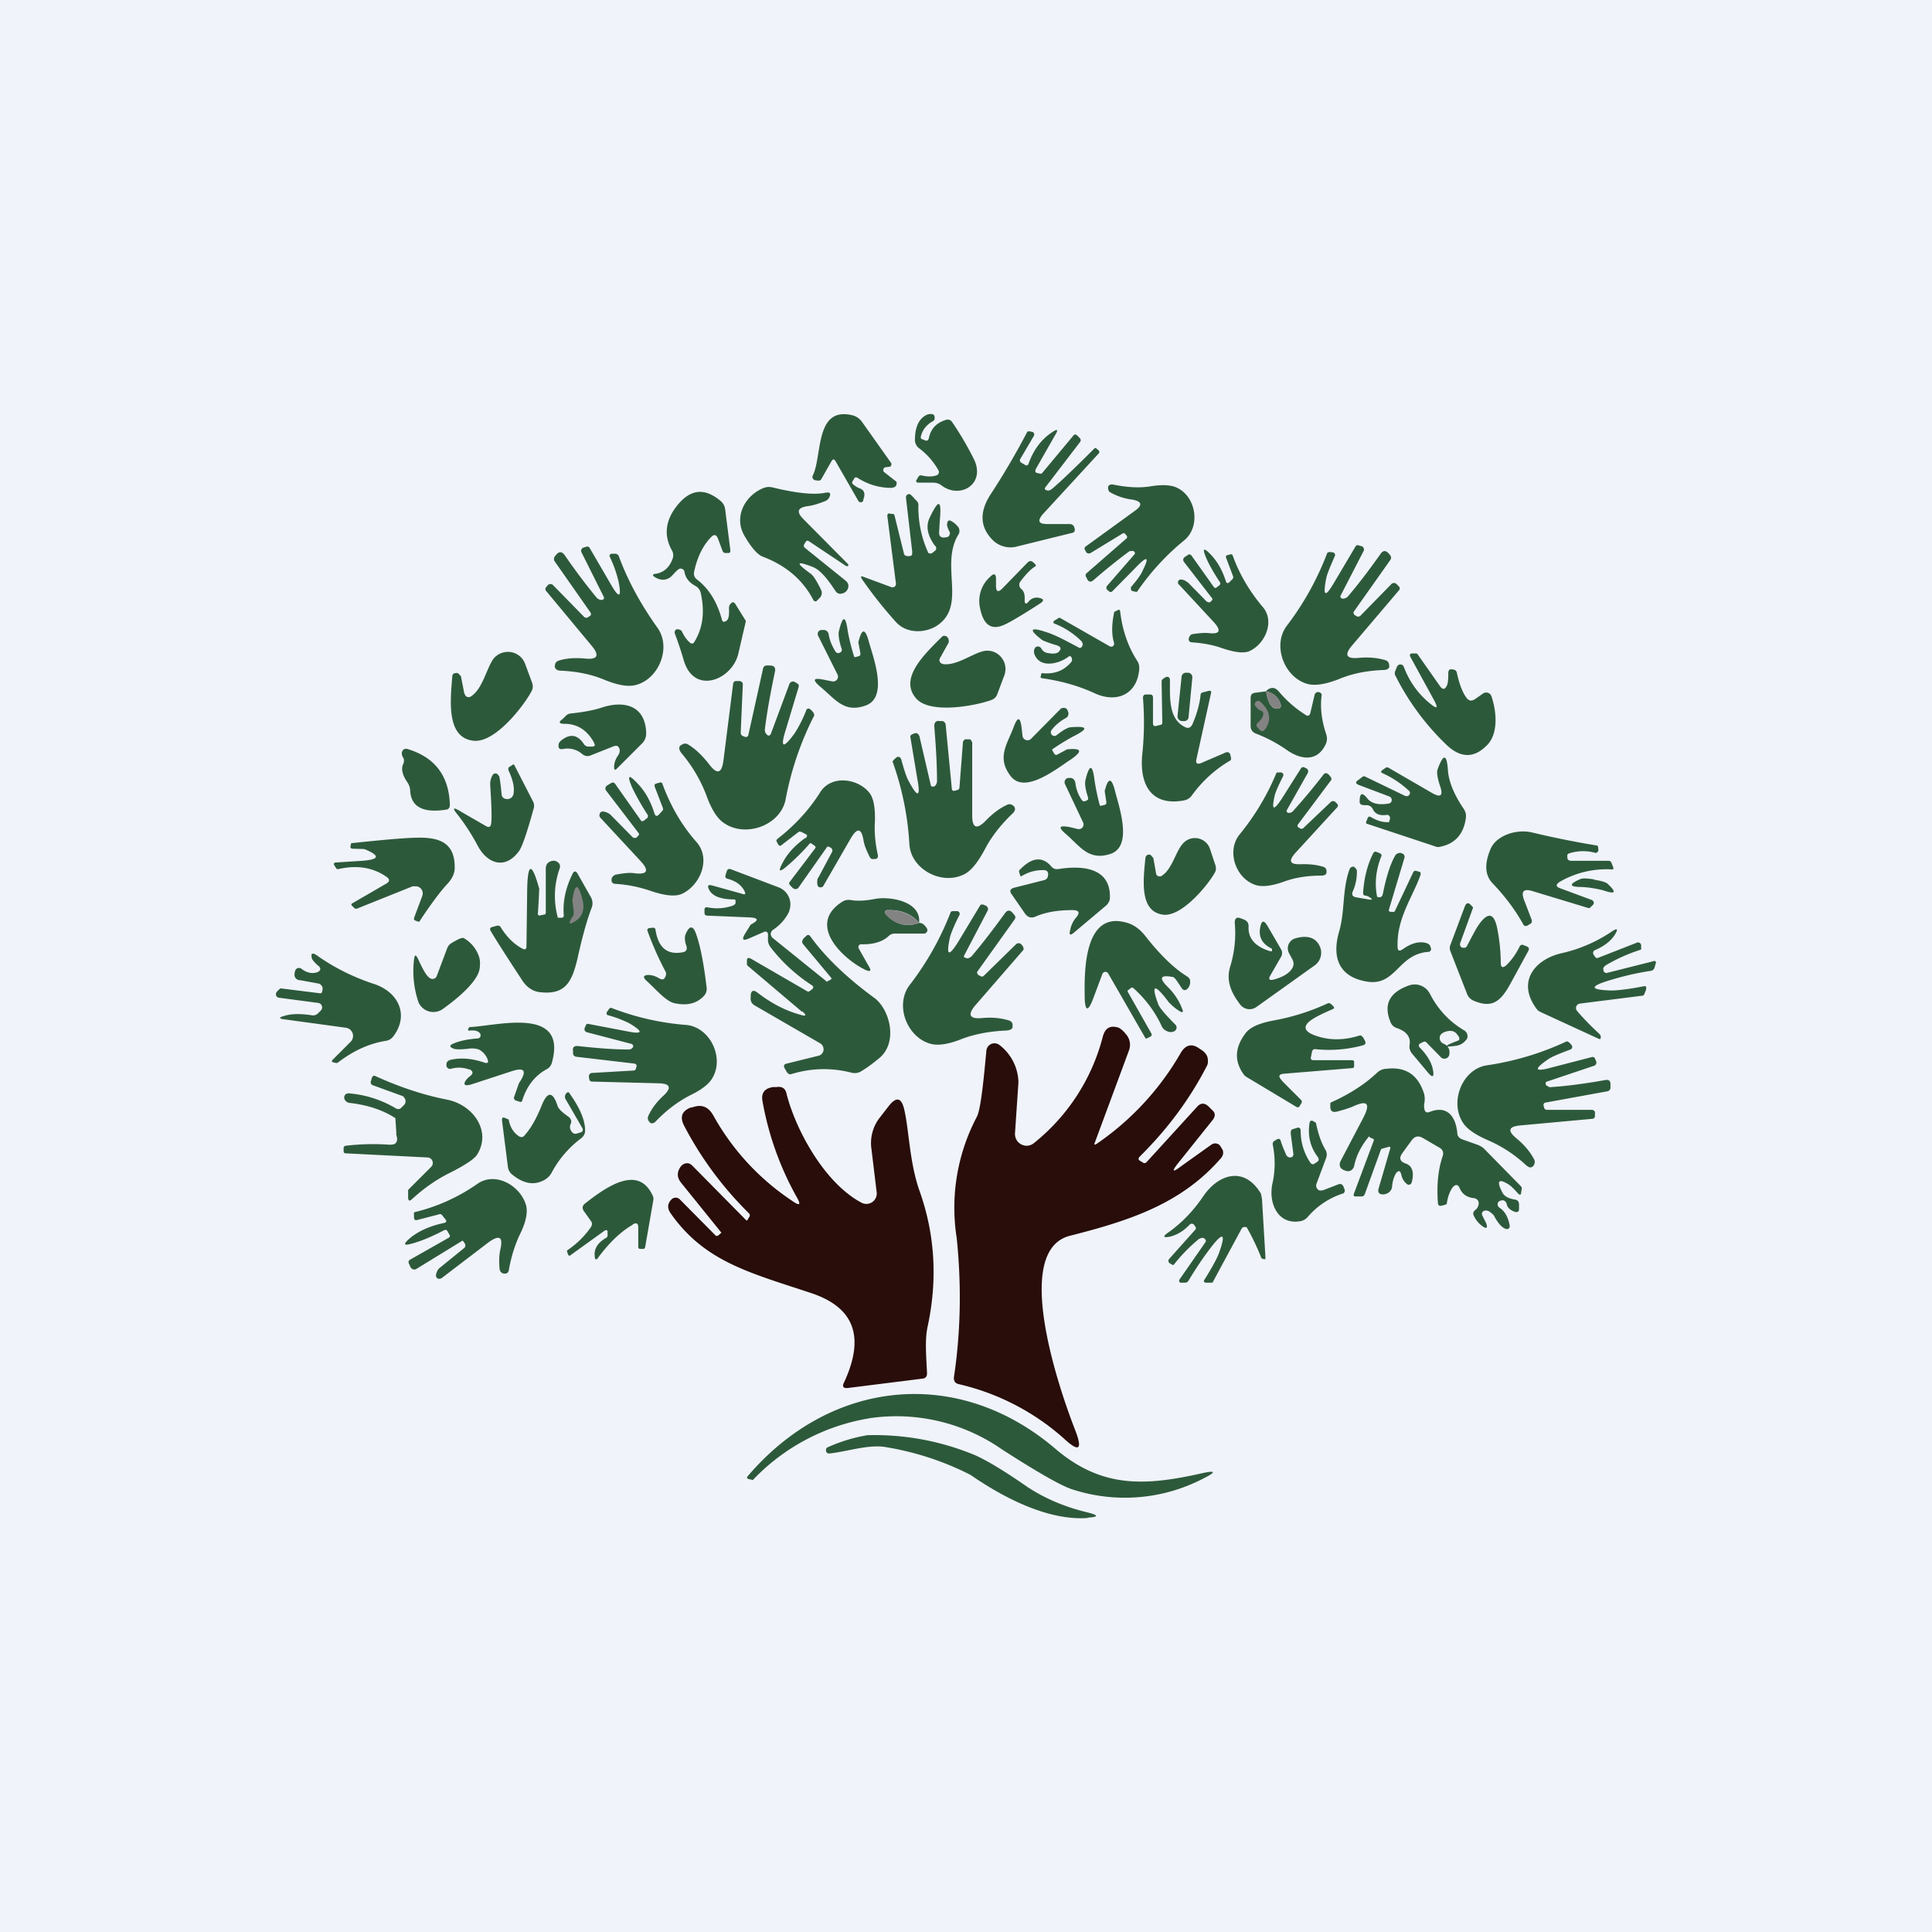 <!-- by TradingView --><svg width="56" height="56" viewBox="0 0 56 56" xmlns="http://www.w3.org/2000/svg"><path fill="#F0F3FA" d="M0 0h56v56H0z"/><path d="M25.61 13.67a65.45 65.45 0 0 0 .37.29.1.1 0 0 1 .01.05c0 .08-.06.13-.17.13-.34 0-.66-.1-.95-.28-.05-.04-.1-.03-.12.03l-.04.06c-.02.04-.01.07.02.09.07.06.14.1.2.12.1.04.14.12.12.23l-.03.11c0 .02 0 .03-.02.04a.08.08 0 0 1-.12-.02l-.66-1.15c-.04-.07-.08-.07-.12 0l-.3.53-.04.03h-.06l-.07-.01a.1.1 0 0 1-.07-.05.1.1 0 0 1 0-.09c.28-.56.05-2.02 1.16-1.74.11.03.2.1.26.18l.85 1.2a.07.07 0 0 1 0 .07.07.07 0 0 1-.04.04l-.1.01c-.08.01-.1.05-.08.13ZM26.92 12.72c.05-.27.2-.45.47-.54.1-.04.17-.01.22.07.25.37.45.72.62 1.06.35.72-.4 1.17-.94.76a.4.4 0 0 0-.24-.08h-.44a.05.05 0 0 1-.05-.07l.06-.1c.02-.03.05-.05.09-.04.17.04.32.04.43 0a.1.1 0 0 0 .06-.15 2.05 2.05 0 0 0-.55-.63.3.3 0 0 1-.13-.24c0-.36.1-.6.31-.72.05-.03.1-.04.16-.04.08 0 .11.05.1.14a.1.1 0 0 1-.05.07.67.67 0 0 0-.35.45c0 .04 0 .06.04.07l.1.04a.07.07 0 0 0 .08-.03v-.02ZM30.02 13.6l-.01.04v.03a.07.07 0 0 0 .05.04l.1.02h.02l.02-.01.9-1.08c.04-.06.09-.06.14 0l.05.05c.04.04.05.08.01.13l-.98 1.28c-.06.07-.04.1.05.12.03 0 .07-.01.11-.04.22-.18.63-.57 1.24-1.18.02-.02.04-.02.06 0l.07.06c.02.03.02.05 0 .08l-1.62 1.76c-.17.2-.13.29.13.29H31c.07 0 .12.03.14.1.01.03.02.06.01.09a.07.07 0 0 1-.05.06l-1.62.4a.73.73 0 0 1-.7-.18c-.37-.37-.4-.8-.08-1.31a21.72 21.72 0 0 0 1.08-1.84l.05-.01.1.02a.07.07 0 0 1 .04.04.08.08 0 0 1 0 .07l-.4.68c-.02.04 0 .08.03.1l.12.07c.04.02.07.01.09-.03.14-.4.37-.72.7-.93.14-.1.17-.06.08.08l-.57 1ZM33.12 16.54c.2-.4.14-.44-.17-.12l-.7.71c-.03.03-.05.04-.09.02l-.05-.04a.09.09 0 0 1-.04-.06.09.09 0 0 1 .02-.07l.8-.92a.05.05 0 0 0 0-.05.07.07 0 0 0-.07-.04c-.04 0-.07 0-.1.02-.31.23-.65.5-1.03.83-.07.06-.14.05-.18-.04l-.03-.06a.08.08 0 0 1 .01-.1l1.17-1.02.01-.02v-.02a.06.06 0 0 0-.02-.04l-.04-.05c-.03-.02-.05-.02-.08 0l-.92.56a.09.09 0 0 1-.07.01.09.09 0 0 1-.06-.04l-.03-.06a.07.07 0 0 1 .02-.1l1.42-1.03c.24-.17.21-.28-.08-.33a1.7 1.7 0 0 1-.63-.21.13.13 0 0 1-.06-.1v-.07c.03-.05.08-.07.17-.05.4.08.76.1 1.1.04.33-.05.59-.03.75.06.53.27.66 1.1.2 1.5a7.02 7.02 0 0 0-1.38 1.5.1.1 0 0 1-.06 0l-.08-.02a.07.07 0 0 1-.04-.04v-.07c.19-.22.3-.38.34-.48ZM23.6 16.45c-.53-.21-.56-.15-.1.18.08.06.18.22.3.47a.2.2 0 0 1-.04.23l-.08.08-.02.02h-.03l-.03-.01-.02-.02c-.3-.58-.78-1-1.46-1.26-.15-.05-.33-.25-.53-.59-.34-.56 0-1.18.53-1.4a.43.43 0 0 1 .28-.02c.7.17 1.2.22 1.54.15.12-.02.15.02.1.13a.21.21 0 0 1-.11.11c-.2.08-.36.13-.51.15-.3.04-.35.16-.13.38l1.29 1.3.01.02v.03l-.03.01h-.03l-1.08-.72c-.04-.03-.07-.02-.1.02l-.04.07c-.02.04-.01.07.02.1l1.18.95c.07.06.1.13.07.22a.22.22 0 0 1-.16.15c-.09.03-.16 0-.21-.08-.25-.38-.45-.6-.62-.67ZM19.67 16.5c-.13.09-.2.24-.33.28-.1.04-.21.03-.34-.04-.1-.06-.1-.1.02-.11.22-.04.38-.18.47-.42a.29.29 0 0 0-.01-.25c-.26-.46-.19-.92.2-1.37.38-.43.78-.44 1.23-.05.06.06.1.14.11.23l.15 1.18c0 .05-.01.08-.06.08h-.08c-.04 0-.07-.02-.09-.07l-.13-.35c-.05-.12-.11-.13-.2-.04-.25.26-.4.59-.49 1-.02.1.01.18.1.24.33.26.56.63.7 1.13.02.1.07.1.14.05.06-.04.08-.16.07-.35 0-.06.01-.11.06-.15.04-.05.08-.04.12.01l.31.5-.22.95c-.18.76-1.3 1.22-1.59.16a9.93 9.93 0 0 0-.24-.72c-.02-.05-.02-.08 0-.11.02-.05.08-.05.15-.02a.1.1 0 0 1 .05.05c.06.13.13.23.22.31.06.05.1.05.14-.02.25-.41.3-.88.18-1.42a.31.31 0 0 0-.16-.2c-.18-.1-.28-.23-.31-.4a.1.1 0 0 0-.07-.09.1.1 0 0 0-.1.01ZM27.1 15.82c-.21-.29-.27-.55-.16-.8.27-.57.36-.55.3.08l-.02.34c0 .1.05.15.16.14l.07-.01a.1.1 0 0 0 .07-.06.1.1 0 0 0 0-.1.89.89 0 0 1-.07-.18c0-.14.05-.18.15-.11.07.04.12.09.17.15a.2.2 0 0 1 0 .24c-.5.85.19 1.94-.5 2.54-.33.3-.96.36-1.3-.02-.37-.41-.7-.83-.99-1.25-.04-.07-.03-.09.05-.06l.81.3a.1.1 0 0 0 .13-.1l-.25-1.96c0-.06.02-.09.08-.07l.1.01c.01.01.03.02.03.05l.27 1.09c.01.05.04.07.1.08.06 0 .1 0 .12-.02l.02-.04v-.08l-.18-1.55a.1.1 0 0 1 .05-.1.09.09 0 0 1 .1.02l.17.18c.02.02.04.06.04.1a3.15 3.15 0 0 0 .29 1.4.1.1 0 0 0 .03.01.1.1 0 0 0 .08-.01l.06-.05c.07-.04.07-.1.03-.16ZM38.44 16.77c-.1.53-.03.56.24.1l.61-1.03c.02-.03.05-.05.1-.03l.07.02a.1.1 0 0 1 .06.15l-.66 1.28a.06.06 0 0 0 0 .06c.03.03.05.04.08.03a.2.2 0 0 0 .12-.05c.3-.35.62-.77.96-1.25.07-.1.15-.1.23-.01l.05.06a.1.1 0 0 1 .02.06.1.1 0 0 1-.02.07l-1.06 1.5a.06.06 0 0 0 0 .06.07.07 0 0 0 .03.04l.07.04c.03.01.06 0 .09-.02l.9-.92a.1.1 0 0 1 .09-.03.1.1 0 0 1 .07.04l.06.06a.08.08 0 0 1 0 .11l-1.36 1.6c-.23.27-.17.39.18.36.31-.03.58 0 .8.07a.15.15 0 0 1 .09.1l.01.07c0 .07-.07.11-.17.11-.48.02-.9.1-1.28.26-.38.15-.68.2-.9.15-.68-.17-1.05-1.1-.63-1.68a8.35 8.35 0 0 0 1.18-2.12.12.12 0 0 1 .07-.03l.09.01a.08.08 0 0 1 .06.04.08.08 0 0 1 0 .07c-.14.32-.23.53-.25.65ZM17.92 16.82a3.44 3.44 0 0 0-.25-.69v-.04a.08.08 0 0 1 .07-.04h.1a.12.12 0 0 1 .1.08c.25.68.62 1.37 1.12 2.07.41.58.03 1.5-.65 1.66-.22.05-.51 0-.9-.16-.36-.15-.78-.24-1.26-.26-.1 0-.16-.05-.17-.12l.01-.07a.15.15 0 0 1 .1-.1c.21-.07.48-.09.79-.06.34.03.4-.09.18-.36l-1.33-1.6a.08.08 0 0 1 0-.11l.05-.06a.1.1 0 0 1 .08-.03.1.1 0 0 1 .07.03l.9.92c.03.03.06.03.1.02l.06-.04a.07.07 0 0 0 .04-.07l-.01-.03-1.05-1.5a.1.1 0 0 1-.01-.07.1.1 0 0 1 .02-.06l.05-.06c.08-.09.16-.08.23.01.33.48.65.9.94 1.25.03.03.07.05.12.06.03 0 .05 0 .08-.03a.06.06 0 0 0 0-.06l-.64-1.28a.1.1 0 0 1 .02-.13.1.1 0 0 1 .04-.02l.07-.02c.05-.02.08 0 .1.03l.6 1.03c.26.46.34.43.23-.1ZM35.53 16.84c.02.07.06.08.11.03l.08-.08c.03-.03.03-.06.02-.09l-.2-.53c-.02-.04 0-.07.04-.08l.08-.02c.03-.01.06 0 .07.03.2.56.5 1.05.86 1.48.38.42.08 1.1-.39 1.3-.16.06-.41.03-.77-.09-.28-.1-.57-.15-.87-.17-.08 0-.12-.05-.1-.13l.03-.06a.13.13 0 0 1 .08-.05c.19-.03.34-.04.46-.03.33.04.38-.07.15-.32l-1-1.08c-.04-.02-.04-.06-.03-.1.02-.06.09-.07.2-.02l.09.06.54.55.06.02c.02 0 .04 0 .05-.02l.05-.05v-.04l-.82-1.06a.1.1 0 0 1-.02-.09.1.1 0 0 1 .05-.06l.09-.06c.04-.02.07-.01.1.03l.64.9c.02.03.05.04.08.02l.09-.07.02-.03v-.04c-.2-.3-.33-.54-.4-.7-.13-.3-.09-.34.13-.11.19.2.33.45.43.76ZM29.82 17.43a.3.3 0 0 1 .3-.1c.14.03.15.08.03.16-.51.33-.85.53-1 .6-.4.2-.64.04-.74-.45a.94.94 0 0 1 .3-.93c.1-.1.16-.08.16.07v.2c0 .17.06.2.18.08l.74-.76c.06-.05.1-.05.16 0l.07.07v.01a.03.03 0 0 1 0 .03c-.14.08-.28.23-.44.44a.16.16 0 0 0 .02.22c.08.06.11.17.1.32 0 .12.04.14.12.04ZM30.65 18.71a3.6 3.6 0 0 1-.43-.15c-.42-.32-.37-.4.13-.23.22.07.51.22.9.43.06.04.1.02.13-.06.01-.03 0-.08-.05-.13a2.29 2.29 0 0 0-.78-.5.05.05 0 0 1 .01-.08l.1-.06c.03-.03.06-.03.1 0l1.4.8a.1.1 0 0 0 .1 0 .1.1 0 0 0 .03-.1c-.07-.23-.07-.51 0-.86 0-.01 0-.03.02-.04l.08-.04c.05-.03.07-.02.08.04.06.52.22 1 .49 1.42.05.07.07.16.06.26-.06.7-.63.98-1.28.69-.45-.21-.96-.36-1.53-.44-.04 0-.06-.03-.04-.07l.02-.08c.36.04.64-.06.86-.32a.12.12 0 0 0 .02-.1.14.14 0 0 0-.04-.07h-.04c-.25.2-.74.34-.95.05-.07-.1-.09-.2-.05-.27a.1.1 0 0 1 .14-.05.1.1 0 0 1 .05.04c.04.08.11.13.2.14.16.03.27.01.31-.04.08-.08.06-.14-.04-.18ZM24.12 19.75a.14.14 0 0 0 .14-.05.14.14 0 0 0 .01-.16l-.55-1.1a.12.12 0 0 1 .03-.16.13.13 0 0 1 .06-.02h.08c.07.01.12.06.13.13.03.18.1.34.2.5.03.04.07.05.12.03a.11.11 0 0 0 .06-.06v-.04c-.08-.24-.1-.4-.09-.5.12-.5.2-.5.27.02a6.52 6.52 0 0 0 .18.7.08.08 0 0 0 .06 0l.07-.02c.04-.01.05-.04.05-.08l-.06-.32c.1-.42.2-.42.31 0 .13.46.56 1.6-.1 1.83-.63.23-.89-.2-1.32-.55-.23-.2-.2-.26.1-.2l.25.05ZM27.34 19.25c.39.05.85-.31 1.18-.38a.52.52 0 0 1 .5.18.53.53 0 0 1 .09.53l-.2.53a.27.27 0 0 1-.15.17c-.4.16-1.78.44-2.2-.03-.52-.58.24-1.29.74-1.79.04-.04.09-.04.14-.01.04.03.06.07.06.13v.02a.27.27 0 0 1 0 .02l-.25.45a.11.11 0 0 0-.02.06c0 .02 0 .04.02.06 0 .02.02.03.04.04l.05.02ZM13.47 20.11a.12.12 0 0 0 .07.09.13.13 0 0 0 .12-.02c.33-.22.44-.8.64-1.08a.54.54 0 0 1 .5-.2.53.53 0 0 1 .42.34l.2.54c.03.08.03.15 0 .23-.2.4-1.06 1.54-1.7 1.46-.78-.09-.67-1.14-.61-1.86 0-.06.03-.1.1-.1.04-.01.08 0 .12.06a.93.93 0 0 1 .03.03l.1.51ZM41.46 20.4c.2.16.23.13.11-.1l-.69-1.26c-.03-.07-.01-.1.07-.1h.1l.03.01.66.94c.08.11.14.1.2-.02.03-.07.04-.19.04-.36 0-.1.05-.13.15-.1.05 0 .09.04.1.1.07.32.16.56.28.72.07.09.15.1.25.03l.23-.16a.16.16 0 0 1 .24.08c.14.41.21 1.04-.1 1.39-.37.4-.76.42-1.17.05a7.29 7.29 0 0 1-1.53-2.07v-.07l.06-.15a.11.11 0 0 1 .1-.07.1.1 0 0 1 .1.07c.16.42.41.78.77 1.07ZM23.03 21.26a3.8 3.8 0 0 0 .35-.7.09.09 0 0 1 .07-.02l.04.02.07.07.04.07c0 .03 0 .06-.02.08a8.96 8.96 0 0 0-.81 2.4c-.15.74-1.15 1.11-1.78.68-.2-.13-.37-.4-.52-.82a4.2 4.2 0 0 0-.71-1.2c-.08-.1-.09-.17-.04-.23l.07-.04a.16.16 0 0 1 .14 0c.22.13.42.32.63.59.23.3.36.26.41-.12l.28-2.22a.1.1 0 0 1 .03-.06.09.09 0 0 1 .06-.02h.08a.11.11 0 0 1 .11.07v.05l-.06 1.38c0 .04.02.07.05.09l.08.03a.07.07 0 0 0 .08-.03l.01-.02.43-1.94c0-.02.02-.04.04-.06a.1.1 0 0 1 .06-.02h.09c.13 0 .18.06.15.19-.13.62-.23 1.17-.29 1.66 0 .04 0 .09.04.13.02.03.04.05.08.05.01 0 .02 0 .03-.02l.02-.02.54-1.45a.11.11 0 0 1 .07-.07.1.1 0 0 1 .09.01l.07.04c.04.03.05.06.04.1l-.37 1.23c-.17.54-.09.58.25.12ZM34.45 19.5h-.06a.13.13 0 0 0-.14.1l-.12 1.16c0 .07.05.13.12.14h.06c.07.01.13-.04.14-.1l.11-1.16a.13.13 0 0 0-.11-.14Z" fill="#2D593B"/><path d="m34.81 22.12.72-.31a.1.1 0 0 1 .08 0 .1.1 0 0 1 .05.06l.02.09c.01.04 0 .07-.03.09-.43.25-.8.59-1.1 1a.35.35 0 0 1-.23.15c-.95.18-1.3-.46-1.21-1.34a8.9 8.9 0 0 0 .02-1.63c0-.06.02-.1.09-.1h.12c.05 0 .08.03.08.09v.74c0 .07.03.1.1.08l.12-.03c.03 0 .05-.03.05-.06l-.02-1.2c0-.03.01-.05.04-.07a.34.34 0 0 1 .1-.06c.02-.01.05 0 .08.02l.02.04c.01.47-.07 1.16.45 1.4.09.04.15.01.2-.08.13-.3.21-.58.24-.86 0-.04.03-.06.06-.07l.16-.04c.07-.02.1 0 .08.07l-.42 1.9c-.03.13.02.16.13.12ZM36.7 20.04c.05.33.16.5.3.5.12 0 .15-.05.11-.16a.53.53 0 0 0-.42-.34c.07-.07.13-.1.2-.1.06 0 .13.04.2.13a3.32 3.32 0 0 0 .8.68l.04-.01a.1.1 0 0 0 .05-.07l.12-.51a.11.11 0 0 1 .09-.1c.04 0 .07 0 .1.04.02.01.02.03.02.04-.05.37 0 .75.13 1.14.03.08.03.17 0 .26-.23.54-.71.5-1.14.2a4.12 4.12 0 0 0-.88-.47c-.11-.04-.17-.11-.17-.23v-.81c0-.1.05-.14.13-.15l.31-.04Z" fill="#2D593B"/><path d="M36.7 20.04c.2.04.34.15.41.34.04.1 0 .16-.1.16-.15 0-.26-.17-.31-.5ZM36.54 20.6a.49.49 0 0 1-.14-.12c-.04-.04-.04-.08-.01-.12 0-.02.03-.03.05-.04.03-.01.05 0 .07 0 .3.26.36.53.16.82-.06.07-.11.07-.17 0l-.04-.05c-.06-.04-.05-.1.01-.15a.5.5 0 0 0 .14-.2c.02-.07 0-.12-.07-.15Z" fill="#838383"/><path d="M17.22 21.53c-.2-.37-.49-.55-.86-.55-.16 0-.18-.05-.05-.14l.1-.1a.22.22 0 0 1 .14-.06c.38-.04.69-.1.92-.18.64-.2 1.24-.04 1.26.75a.4.4 0 0 1-.11.29l-.74.74c-.05.05-.08.04-.08-.04 0-.12.04-.24.12-.35.04-.06.05-.12.04-.17-.03-.1-.08-.12-.17-.09l-.68.27a.23.23 0 0 1-.23-.04.65.65 0 0 0-.56-.15c-.1.02-.14-.02-.13-.12 0-.04.03-.09.08-.13.25-.2.47-.17.65.1.03.05.08.08.13.08h.11c.08 0 .1-.04.06-.1ZM29.64 21.34a.14.14 0 0 0 .1.11.14.14 0 0 0 .14-.03l.86-.87a.12.12 0 0 1 .1-.03c.03 0 .05 0 .06.02.02 0 .03.02.04.04l.03.08c0 .08-.02.13-.09.16-.16.09-.29.2-.4.34-.03.05-.03.1.01.14.02.02.04.03.07.03h.04c.2-.16.34-.24.43-.25.51-.04.53.04.07.27a7.16 7.16 0 0 0-.6.37.08.08 0 0 0 .02.06l.04.07c.03.03.05.04.09.02l.28-.15c.43-.04.46.05.1.3-.39.25-1.33 1.02-1.74.47-.41-.54-.09-.92.1-1.44.11-.28.18-.27.22.03l.03.26ZM26.35 22.66c.25.47.34.45.24-.08l-.2-1.2c-.01-.04 0-.07.04-.09l.07-.03a.1.1 0 0 1 .13.04l.02.04.33 1.42a.05.05 0 0 0 .05.04c.03 0 .06 0 .08-.03a.2.2 0 0 0 .05-.12c0-.47-.03-1-.08-1.6 0-.11.05-.17.16-.15h.08a.1.1 0 0 1 .06.04.1.1 0 0 1 .03.06l.18 1.87a.07.07 0 0 0 .02.04.06.06 0 0 0 .06.01l.08-.02a.08.08 0 0 0 .06-.07l.1-1.3a.11.11 0 0 1 .07-.1.1.1 0 0 1 .04 0h.08c.02 0 .04.01.05.03l.03.06v2.12c0 .36.13.41.38.16.22-.23.44-.39.65-.48a.15.15 0 0 1 .14.02l.05.04c.04.07.02.13-.05.2-.36.34-.63.7-.81 1.05-.2.37-.39.61-.59.71-.64.33-1.53-.13-1.59-.85a8.53 8.53 0 0 0-.49-2.42l.05-.06.07-.06a.08.08 0 0 1 .1.01l.03.04c.09.33.16.55.23.66ZM11.68 21.96c-.03-.07-.04-.12-.03-.16.03-.08.08-.11.16-.09.8.24 1.2.78 1.23 1.61 0 .09-.03.14-.12.15-.65.1-1-.08-1.03-.54 0-.1-.04-.2-.1-.28-.13-.2-.17-.37-.1-.51a.22.22 0 0 0 0-.18ZM39.59 23.34c-.12 0-.18-.02-.18-.1 0-.25.07-.29.22-.1.13.16.34.2.63.15a.1.1 0 0 0 .08-.1.11.11 0 0 0-.06-.1l-.9-.34c-.09-.04-.1-.08-.01-.14l.13-.1a.07.07 0 0 1 .07 0l1.16.56c.03.01.07.01.1-.01a.14.14 0 0 0 .04-.07l-.01-.05a2.84 2.84 0 0 0-.79-.53c-.05-.02-.05-.05 0-.09l.1-.07c.02-.01.04-.01.07 0l1.26.73c.26.15.34.09.24-.2-.08-.24-.1-.4-.07-.48.17-.47.27-.45.3.05.03.32.18.69.46 1.1.05.08.07.16.06.25-.06.48-.32.77-.78.85h-.06a2 2 0 0 1-.12-.04l-1.9-.63c-.03 0-.04-.03-.03-.06l.04-.1c.02-.05.05-.06.09-.04.17.1.34.16.51.15.02 0 .03 0 .03-.03l.02-.07a.1.1 0 0 0-.02-.08.08.08 0 0 0-.07-.03c-.2.03-.33-.02-.4-.15a.2.2 0 0 0-.21-.13ZM14.24 23.85c.02-.23 0-.58-.03-1.08a.5.5 0 0 1 .08-.32l.04-.03h.05c.02 0 .04.02.05.03l.04.05c.01.03.04.2.07.53.01.08.06.12.14.13a.18.18 0 0 0 .2-.13c.04-.17 0-.4-.14-.7a.09.09 0 0 1 0-.07c0-.02.02-.03.04-.04l.09-.06c.02 0 .03 0 .04.02l.55 1.07c.02.05.03.12.01.18-.19.69-.33 1.1-.42 1.23-.4.56-.92.38-1.2-.14a6.18 6.18 0 0 0-.58-.9c-.17-.2-.14-.24.08-.1l.73.42c.1.06.15.03.16-.1ZM36.95 23.05c-.1.44-.04.47.21.09l.55-.87c.02-.03.05-.04.09-.03l.06.03a.08.08 0 0 1 .05.05.1.1 0 0 1 0 .08l-.61 1.08a.05.05 0 0 0 0 .05c.02.03.04.04.07.03.05 0 .08-.02.1-.04.27-.3.56-.64.87-1.04.06-.09.12-.09.19-.01l.04.05c.02.02.02.04.02.06 0 .02 0 .04-.02.05l-.95 1.27a.06.06 0 0 0 .01.08l.07.04c.02.01.05 0 .07-.01l.81-.77a.1.1 0 0 1 .13.01l.05.05a.07.07 0 0 1 0 .1l-1.22 1.33c-.2.23-.15.33.15.32.27-.01.5.02.68.08a.13.13 0 0 1 .08.1v.05c0 .07-.06.1-.15.1-.41 0-.78.06-1.1.18-.34.12-.6.15-.78.1-.59-.17-.88-.97-.5-1.46A7.11 7.11 0 0 0 37 22.4a.1.1 0 0 1 .06-.01h.08a.07.07 0 0 1 .05.04.07.07 0 0 1 0 .07c-.13.26-.21.44-.24.55ZM31.24 24.03a.14.14 0 0 0 .14-.05.14.14 0 0 0 .01-.15l-.52-1.1a.13.13 0 0 1 .04-.16.12.12 0 0 1 .05-.02h.09c.07.02.1.06.12.14.02.18.08.34.18.49.03.05.08.06.13.03a.13.13 0 0 0 .06-.04v-.05c-.08-.24-.1-.4-.08-.5.12-.49.21-.48.27.03a6.95 6.95 0 0 0 .15.7.08.08 0 0 0 .06 0l.08-.02c.04-.01.05-.04.05-.07l-.05-.33c.1-.4.2-.4.3 0 .12.47.52 1.6-.13 1.82-.64.21-.88-.22-1.3-.58-.22-.19-.2-.25.1-.2l.25.06ZM18.97 23.58c.03.08.07.09.13.03l.09-.1c.03-.02.04-.06.02-.1l-.23-.6c-.02-.06 0-.09.05-.1l.1-.03c.03 0 .06 0 .07.04.24.65.57 1.22 1 1.7.42.5.08 1.27-.46 1.5-.19.07-.48.04-.89-.1a3.86 3.86 0 0 0-1-.2c-.1 0-.14-.06-.12-.15 0-.03.02-.05.04-.07a.15.15 0 0 1 .09-.05c.21-.04.39-.06.52-.04.39.05.45-.07.18-.36L17.4 23.7a.1.1 0 0 1-.02-.1c.02-.09.1-.1.23-.04a.3.3 0 0 1 .1.07l.62.63a.1.1 0 0 0 .14 0l.04-.05c.02-.02.02-.03.01-.05l-.94-1.23a.11.11 0 0 1-.03-.1.12.12 0 0 1 .06-.07l.1-.06c.05-.03.09-.02.12.02l.74 1.05c.02.04.05.04.09.02l.1-.08a.06.06 0 0 0 .02-.03v-.05a6.96 6.96 0 0 1-.46-.81c-.15-.35-.1-.39.15-.12.22.22.39.52.5.88ZM23.34 24.3c.07-.05.07-.1 0-.13l-.1-.05c-.04-.02-.07-.02-.1 0l-.48.37c-.04.04-.07.03-.1-.01l-.05-.09c-.01-.03 0-.05.02-.07.5-.39.92-.84 1.24-1.35.32-.52 1.1-.41 1.43.01.12.15.17.42.16.82-.02.32.01.64.08.96.02.09 0 .14-.1.14h-.07a.15.15 0 0 1-.07-.08c-.09-.18-.15-.33-.17-.46-.06-.36-.18-.38-.37-.06l-.79 1.37c-.02.04-.05.05-.09.05-.08 0-.1-.07-.09-.2 0-.04.02-.07.04-.1l.39-.73a.09.09 0 0 0 0-.07.1.1 0 0 0-.04-.05l-.06-.03h-.04l-.83 1.18a.1.1 0 0 1-.08.05.12.12 0 0 1-.09-.03l-.08-.08c-.03-.04-.04-.07 0-.11l.72-.95c.03-.03.02-.06 0-.08l-.1-.07a.06.06 0 0 0-.04-.01 6.2 6.2 0 0 1-.64.64c-.26.23-.3.19-.14-.1.14-.26.36-.49.64-.69ZM45.23 25.75l.92.34.03.03a.08.08 0 0 1 0 .1l-.08.08a.06.06 0 0 1-.06.02l-1.65-.5c-.23-.06-.3.02-.22.25l.23.6v.06l-.03.04-.1.06a.09.09 0 0 1-.1-.01l-.02-.03c-.22-.4-.51-.79-.87-1.17-.24-.24-.26-.57-.08-1 .16-.4.75-.6 1.21-.49a26.14 26.14 0 0 0 1.89.38l.02.03.01.1a.08.08 0 0 1-.03.06l-.03.02h-.03a1.31 1.31 0 0 0-.77.02.06.06 0 0 0-.04.07v.07l.03.05.06.02h1.11c.02 0 .03 0 .05.02a.1.1 0 0 1 .03.04l.05.13c.02.04 0 .07-.05.06a2.7 2.7 0 0 0-1.5.36c-.12.08-.12.14.02.19ZM11.21 25.42c-.4-.28-.86-.35-1.4-.23h-.04a.07.07 0 0 1-.03-.03l-.05-.08c-.03-.05-.01-.07.04-.08l.78-.05c.5-.04.51-.15.05-.34l-.34-.01c-.05 0-.07-.03-.06-.08l.02-.08c.95-.1 1.6-.16 1.98-.16.61 0 1.03.17 1.02.88 0 .16-.08.33-.25.5-.22.25-.47.59-.76 1.03-.01.03-.03.03-.06.02l-.08-.03a.05.05 0 0 1-.03-.05v-.02l.24-.64a.21.21 0 0 0-.16-.28h-.12l-1.62.65c-.03 0-.05 0-.07-.02l-.07-.07c-.02-.02-.02-.04 0-.06l1-.58c.1-.06.1-.12.01-.19ZM33.51 25.32a.1.1 0 0 0 .07.08h.05c.02 0 .04 0 .05-.02.29-.18.4-.7.6-.92a.46.46 0 0 1 .79.14l.16.48c.02.07.02.14-.01.2-.18.34-.97 1.32-1.52 1.23-.68-.1-.56-1.01-.5-1.64.01-.06.04-.09.1-.1.04 0 .07.02.1.07a.44.44 0 0 1 .03.03l.08.45ZM39.67 25.99a.3.3 0 0 0-.09-.03c-.05 0-.07-.03-.07-.08.03-.45.13-.83.3-1.16.02-.03.05-.04.08-.03l.1.04c.05.02.07.06.04.11-.14.36-.19.74-.12 1.12 0 .03.02.04.05.05l.07-.01.03-.03.02-.05c.1-.5.22-.88.36-1.12a.16.16 0 0 1 .25-.03.1.1 0 0 1 .02.04.1.1 0 0 1 0 .05l-.45 1.5c-.01.04 0 .07.06.07h.08a.03.03 0 0 0 .03-.02l.53-1.12c.02-.05.06-.06.11-.04l.08.02c.02.01.03.03.03.07-.21.63-.7 1.26-.67 2.1 0 .12.05.14.14.08.25-.18.47-.24.68-.19.06.02.1.04.12.08l.03.08c0 .06-.02.09-.07.1-.9.06-.94 1.01-1.8.86-.82-.14-1-.72-.8-1.43.18-.6.09-1.24.31-1.83a.1.1 0 0 1 .06-.06.1.1 0 0 1 .08 0l.05.06c.02.02.02.05.02.08 0 .18-.03.37-.12.57-.04.1 0 .15.1.17l.3.05c.18.04.2.01.06-.07ZM31.18 26.61c.14-.16.1-.23-.1-.23-.45 0-.8.07-1.07.19-.12.05-.22.02-.3-.09l-.38-.55c-.08-.1-.05-.17.07-.2l.87-.22a.14.14 0 0 0 .09-.07c.03-.08.03-.14-.01-.19-.03-.02-.06-.03-.11-.03-.22 0-.42.05-.62.17-.03.02-.04.01-.05-.02l-.03-.09a.1.1 0 0 1 0-.04c0-.02.02-.03.03-.04.34-.35.64-.38.89-.1.06.08.13.1.22.09.68-.11 1.53-.05 1.49.85 0 .03-.01.07-.03.1a.3.3 0 0 1-.07.1l-.95.8c-.1.08-.14.06-.1-.08a.75.75 0 0 1 .16-.35ZM16.34 26.52c-.03-.4.06-.8.26-1.2.04-.08.09-.08.14 0l.39.69a.36.36 0 0 1 .02.3c-.13.34-.27.83-.41 1.47-.16.68-.35 1.06-1.08.98-.21-.02-.4-.14-.54-.37-.44-.67-.74-1.14-.9-1.41-.03-.06-.01-.1.05-.11l.14-.04c.04 0 .07 0 .1.04.17.28.38.49.62.62.09.05.13.03.13-.07l.02-1.58c.01-.84.13-.87.35-.08a26.96 26.96 0 0 1-.04.74l.02.03a.07.07 0 0 0 .06 0l.1-.02c.03 0 .05-.02.05-.06v-1.27c0-.11.05-.19.16-.22a.19.19 0 0 1 .17.02c.08.05.1.12.07.2a2.36 2.36 0 0 0-.05 1.42h.08c.06.01.1-.02.09-.08ZM23.25 29.33 21.68 28a.07.07 0 0 1-.03-.05v-.1c0-.09.04-.1.12-.06l1.64.95h.04l.07-.05c.07-.05.07-.1 0-.14a4.8 4.8 0 0 1-1.19-1.1.36.36 0 0 1-.07-.23v-.15a.08.08 0 0 0-.04-.06.08.08 0 0 0-.07 0l-.46.2c-.15.06-.19.03-.11-.12l.18-.29c.25-.13.23-.2-.06-.21l-1.2-.05c-.05 0-.08-.03-.08-.08v-.09c0-.06.03-.08.09-.07.26.05.5.03.73-.05.04-.02.07-.04.08-.07v-.07c0-.03-.02-.04-.04-.04-.38 0-.62-.09-.72-.27-.07-.13-.04-.17.1-.13l.86.24c.08.03.1 0 .06-.08-.09-.18-.26-.3-.5-.36a.08.08 0 0 1-.05-.04.08.08 0 0 1 0-.06l.04-.13a.08.08 0 0 1 .1-.05l1.4.53a.53.53 0 0 1 .34.5c0 .07-.02.14-.04.21-.1.2-.24.37-.46.52a.15.15 0 0 0-.07.12.16.16 0 0 0 .06.12l1.55 1.25c.01.02.02.02.04 0l.08-.04c.03-.02.04-.04.02-.06l-.8-.96a.14.14 0 0 1-.04-.1l.04-.08.08-.07a.07.07 0 0 1 .05-.03.07.07 0 0 1 .06.03c.43.6 1.05 1.2 1.87 1.8.45.34.7 1.32.1 1.77-.23.19-.4.3-.52.37a.38.38 0 0 1-.26.02 3.16 3.16 0 0 0-1.72.04c-.06.02-.1 0-.14-.05l-.07-.12c-.03-.07-.02-.11.06-.13l.93-.23a.19.19 0 0 0 .14-.16.2.2 0 0 0-.1-.2l-1.9-1.1a.22.22 0 0 1-.11-.23v-.08c.02-.12.08-.14.18-.07.4.31.81.53 1.25.65.18.06.2.02.06-.1Z" fill="#2D593B"/><path d="M46.21 25.5c.2.03.33.07.38.11.28.26.24.32-.11.2a3.1 3.1 0 0 0-.63-.1c-.37 0-.39-.08-.04-.23.07-.03.2-.02.4.01Z" fill="#2D593B"/><path d="m16.63 26.42-.04-.32c.07-.51.17-.52.3 0 .06.27-.01.48-.23.61-.16.1-.19.07-.09-.1l.04-.06a.25.25 0 0 0 .02-.13Z" fill="#838383"/><path d="M26.64 26.75c-.2-.25-.51-.38-.91-.37a.07.07 0 0 0-.07.04.07.07 0 0 0 .02.08c.27.3.6.38.96.25.08 0 .15.04.22.15a.1.1 0 0 1-.08.16h-.85a.25.25 0 0 0-.17.07c-.18.17-.45.25-.8.24a.08.08 0 0 0-.08.08l.01.04.3.53c.07.12.04.15-.09.1-.64-.3-1.74-1.31-.69-1.98a.35.35 0 0 1 .26-.05c.18.03.41.02.67-.03.42-.09 1.37.05 1.3.69ZM43.67 27.97c.15-.15.28-.33.38-.54a.08.08 0 0 1 .1-.04l.1.04c.07.03.08.07.05.13l-.54.99c-.28.5-.53.68-1.06.45a.35.35 0 0 1-.18-.2l-.48-1.23a.24.24 0 0 1 0-.18l.42-1.12c.04-.1.1-.12.17-.04l.05.05a.04.04 0 0 1 .01.05l-.36.99c-.03.07 0 .12.05.15h.09l.04-.03c.16-.3.27-.52.35-.63.27-.39.45-.35.54.11.07.36.1.7.1.98 0 .15.06.17.17.07ZM27.53 27.19c-.11.52-.03.55.25.1l.62-1.03c.02-.04.05-.05.1-.04l.07.03a.1.1 0 0 1 .06.06.1.1 0 0 1 0 .08l-.68 1.3a.05.05 0 0 0 0 .06l.09.03c.05-.01.09-.03.12-.06.3-.35.62-.77.97-1.25.07-.1.15-.1.23 0l.05.06a.1.1 0 0 1 0 .12l-1.08 1.51a.06.06 0 0 0 0 .06.07.07 0 0 0 .03.04l.07.04c.03.01.06.01.09-.02l.93-.91a.1.1 0 0 1 .07-.03.1.1 0 0 1 .08.03l.05.06.02.06c0 .02 0 .04-.02.06l-1.38 1.59c-.23.27-.17.4.18.37.31-.03.58 0 .8.07a.15.15 0 0 1 .1.1v.08c0 .07-.07.1-.17.11-.49.02-.91.1-1.29.24-.39.16-.69.2-.9.15-.7-.18-1.06-1.12-.63-1.7a8.41 8.41 0 0 0 1.2-2.13.12.12 0 0 1 .08-.02h.09a.08.08 0 0 1 .07.13c-.15.3-.24.52-.27.65Z" fill="#2D593B"/><path d="M26.64 26.75a.85.85 0 0 1-.97-.25.07.07 0 0 1 .02-.1c0-.02.02-.02.04-.02.4 0 .7.12.91.37Z" fill="#838383"/><path d="M36.93 28.39c.26-.07.43-.18.51-.3.07-.1.07-.2.01-.3l-.08-.15a.3.3 0 0 1 .17-.44c.35-.1.59-.03.71.22a.45.45 0 0 1-.14.56l-1.68 1.2a.35.35 0 0 1-.25.07.34.34 0 0 1-.23-.13c-.23-.3-.43-.66-.29-1.11.12-.4.17-.81.13-1.26 0-.13.05-.18.18-.13l.08.03c.1.04.15.11.14.22-.01.34.2.57.62.7h.06v-.07c-.28-.13-.4-.34-.34-.63.04-.2.11-.2.21-.03l.4.69c.03.06.03.12 0 .19l-.31.54c-.08.12-.04.17.1.13ZM33.9 29.08c-.43-.58-.55-.57-.33.02.03.1.2.3.5.6a.12.12 0 0 1-.03.19.23.23 0 0 1-.21 0 .27.27 0 0 1-.15-.13c-.19-.42-.47-.8-.83-1.12-.03-.02-.05-.02-.07 0l-.08.06c-.02.01-.02.03-.01.05l.68 1.2c.02.04.02.07-.03.1l-.1.05c-.01.01-.03 0-.04-.01l-1.07-1.86a.1.1 0 0 0-.1-.06.1.1 0 0 0-.08.07l-.24.64c-.17.48-.27.46-.27-.04-.01-.7-.01-2.4 1.16-2.11.23.05.42.18.59.39.42.54.83.94 1.2 1.17.05.03.08.06.1.1.01.05.01.1 0 .14a.27.27 0 0 1-.07.13c-.07.06-.12.05-.17-.02-.13-.2-.2-.31-.25-.32-.37-.07-.42.02-.15.29a1.73 1.73 0 0 1 .44.7.04.04 0 0 1-.06.02 1.3 1.3 0 0 1-.32-.25ZM19.9 27.43c-.06-.16-.06-.29-.02-.37.11-.24.21-.24.3.02.12.34.22.85.3 1.53a.3.3 0 0 1-.07.25c-.2.22-.48.3-.85.22-.26-.05-.54-.4-.83-.66-.1-.1-.08-.15.05-.16.11 0 .22.03.33.1.09.05.15.03.18-.06a.16.16 0 0 0 0-.14 9.05 9.05 0 0 1-.53-1.2.07.07 0 0 1 .07-.06l.09-.01c.05 0 .07.01.08.06.08.52.34.74.8.65.09-.02.12-.08.1-.17ZM46.7 28.71c.16 0 .47-.03.93-.12.08-.02.1.01.08.1l-.05.13c-.01.02-.03.04-.05.04l-1.82.23a.13.13 0 0 0-.1.08.13.13 0 0 0 .02.13c.17.2.38.42.64.66.03.03.05.06.05.09l-.01.07-.05-.01-1.63-.75a1.07 1.07 0 0 1-.1-.05.2.2 0 0 1-.05-.04c-.62-.8-.08-1.46.7-1.64a4.28 4.28 0 0 0 1.43-.61c.2-.14.23-.1.1.1-.12.17-.3.31-.56.42a.09.09 0 0 0-.05.06.1.1 0 0 0 .01.07l.05.07c.02.03.05.04.09.02l1.1-.43a.1.1 0 0 1 .1 0 .1.1 0 0 1 .04.07v.09c.01.02 0 .03-.02.04-.35.11-.68.26-.99.44-.05.03-.08.07-.09.1l.01.08c.03.04.06.06.1.05l1.35-.34a.05.05 0 0 1 .06.01.06.06 0 0 1 0 .06l-.03.11a.13.13 0 0 1-.11.1c-.46.07-.85.17-1.18.27-.6.18-.6.28.03.3ZM12.46 28.35a.13.13 0 0 0 .2-.06l.3-.8a.3.3 0 0 1 .12-.15c.2-.12.31-.17.36-.15a.97.97 0 0 1 .43.5c.04.1.05.2.04.3 0 .1-.03.2-.08.29-.14.26-.47.59-1 .97a.47.47 0 0 1-.7-.2 2.8 2.8 0 0 1-.13-1.23c.02-.16.05-.16.12-.02.14.31.25.5.34.55ZM9.23 28c-.11-.1-.18-.18-.19-.22-.04-.16.02-.18.17-.07.5.35 1.03.61 1.6.8.74.23 1.06.91.59 1.53a.33.33 0 0 1-.22.13c-.5.08-.96.3-1.4.64h-.05l-.08-.02c-.04-.02-.04-.04-.01-.07l.53-.53a.24.24 0 0 0-.14-.4l-1.76-.24c-.2-.02-.2-.06-.01-.11.21-.06.47-.06.79-.01a.2.2 0 0 0 .17-.06l.08-.08a.13.13 0 0 0-.08-.22l-1.13-.15A.1.1 0 0 1 8 28.8a.1.1 0 0 1 .03-.06l.08-.08.02-.01h.02l1.12.14a.06.06 0 0 0 .05-.01l.01-.02.01-.02.01-.07c0-.04 0-.07-.03-.1a.14.14 0 0 0-.08-.06l-.55-.1c-.06 0-.1-.03-.13-.07-.03-.05-.03-.11-.01-.18a.13.13 0 0 1 .08-.1.13.13 0 0 1 .12.03c.15.11.3.14.45.09.1-.05.11-.1.03-.19ZM42.26 30.02c-.08-.14-.2-.17-.38-.11-.1.04-.15.1-.15.17 0 .09.05.15.13.18.12.06.17.16.15.3a.14.14 0 0 1-.1.12.14.14 0 0 1-.14-.03l-.43-.44c-.03-.02-.06-.03-.1 0l-.07.03c-.06.04-.06.08-.01.13.23.24.35.46.38.67.03.18-.02.2-.14.06l-.47-.56a.32.32 0 0 1-.07-.27c.03-.22-.1-.38-.37-.47a.29.29 0 0 1-.18-.16c-.22-.52-.04-.88.54-1.08a.5.5 0 0 1 .34.01c.12.05.2.13.26.24.23.45.56.8.98 1.05a.2.2 0 0 1 .1.23.2.2 0 0 1-.05.07.42.42 0 0 1-.26.15c-.35.05-.38.02-.08-.1l.13-.05c.04-.02.04-.07 0-.14ZM37.16 31.33l.55.55c.03.03.03.06.01.1l-.05.08c-.02.04-.05.05-.1.02l-1.45-.87a.27.27 0 0 1-.08-.08c-.26-.37-.25-.75.04-1.15.13-.2.41-.32.83-.4a6.4 6.4 0 0 0 1.58-.5c.03-.01.07 0 .1.03l.05.05c.04.04.04.07-.01.09-.3.13-.5.23-.6.3-.27.18-.25.34.08.46.4.15.83.15 1.28.01a.1.1 0 0 1 .07 0l.05.05.05.09c.04.07.02.12-.06.14-.44.12-.9.16-1.38.11-.02 0-.04 0-.06.02a.08.08 0 0 0-.03.05l-.03.15c-.02.07.01.1.08.1h1.11c.04 0 .06.02.06.06v.1c0 .05-.02.07-.06.07l-1.95.16c-.18.01-.2.08-.08.2ZM18.24 29.66a3.45 3.45 0 0 0-.64-.24.08.08 0 0 1 0-.1l.05-.07a.11.11 0 0 1 .06-.04 7.59 7.59 0 0 0 2.2.5c.67.08 1.07.92.76 1.5-.1.2-.32.37-.67.54-.33.17-.66.41-.98.74-.06.07-.13.09-.18.05l-.04-.05a.15.15 0 0 1-.01-.14c.09-.2.23-.4.45-.6.23-.22.19-.34-.14-.35l-1.95-.05a.08.08 0 0 1-.07-.07l-.01-.07a.1.1 0 0 1 .05-.1.1.1 0 0 1 .04-.01l1.2-.07c.04 0 .06-.02.07-.05l.02-.07a.06.06 0 0 0-.03-.07l-.02-.01-1.7-.2a.1.1 0 0 1-.06-.03.1.1 0 0 1-.03-.05v-.08c-.02-.11.03-.16.14-.15.55.06 1.03.1 1.46.1.04 0 .08 0 .11-.04.03-.02.04-.04.03-.07l-.01-.03-.03-.02-1.3-.34a.1.1 0 0 1-.06-.05.1.1 0 0 1 0-.08l.03-.07c.02-.04.04-.05.08-.04l1.1.21c.48.1.5.02.08-.23ZM13.6 31a.85.85 0 0 0-.53-.02.11.11 0 0 1-.13-.08v-.06c.01-.07.05-.1.12-.12.3-.07.63-.04.98.08.1.03.13 0 .09-.1a.53.53 0 0 0-.25-.28.68.68 0 0 0-.32-.02c-.2.02-.34.02-.4 0-.14-.05-.14-.1-.02-.15.18-.08.42-.13.71-.15a.09.09 0 0 0 .08-.1l-.01-.04c-.06-.08-.15-.1-.29-.09-.05.01-.07 0-.06-.04.02-.04.03-.06.05-.06.77-.03 2.83-.62 2.38 1.02a.3.3 0 0 1-.15.2c-.34.18-.58.49-.71.9-.01.05-.04.06-.09.04l-.1-.03c-.04-.02-.06-.05-.05-.1l.14-.4c.25-.37.17-.48-.24-.34l-1.13.37c-.17.05-.24.03-.19-.08a.52.52 0 0 1 .15-.16c.1-.08.08-.15-.03-.2Z" fill="#2D593B"/><path d="M31.78 33.16a8.06 8.06 0 0 0 2.45-2.65c.14-.23.32-.27.53-.12l.09.06c.07.05.13.12.15.2.02.09.02.18-.02.25-.5.97-1.15 1.84-1.95 2.63-.04.05-.04.09.02.12l.1.06c.02.01.04 0 .07-.01l1.47-1.61c.11-.13.23-.13.35-.01l.1.1c.09.08.09.17.02.27l-1 1.25c-.21.26-.18.3.08.1l.87-.62a.19.19 0 0 1 .25.02l.08.13c.03.09.01.17-.05.24-1.16 1.34-2.69 1.82-4.38 2.25-1.72.44-.25 4.6.15 5.62.23.59.12.67-.34.24a6.93 6.93 0 0 0-3.03-1.56c-.1-.02-.15-.09-.14-.2.2-1.33.22-2.68.08-4.04a5.64 5.64 0 0 1 .58-3.5c.1-.18.18-.82.28-1.92a.24.24 0 0 1 .14-.2.24.24 0 0 1 .24.03 1.4 1.4 0 0 1 .55 1.08l-.1 1.48a.34.34 0 0 0 .18.32.33.33 0 0 0 .36-.03 5.8 5.8 0 0 0 2.01-3.11c.07-.24.22-.32.46-.24a.7.7 0 0 1 .2.18.46.46 0 0 1 .1.46l-1 2.7c-.02.05 0 .06.05.03Z" fill="#280D0A"/><path d="M44.88 30.7c-.44.3-.4.38.1.24l1.16-.3c.04-.01.07 0 .09.04l.03.07a.1.1 0 0 1-.02.12.1.1 0 0 1-.03.02l-1.37.46a.05.05 0 0 0-.04.05c0 .03.01.06.04.07.04.03.08.05.12.04.46-.03.98-.1 1.55-.2.12-.03.18.02.17.14v.09a.1.1 0 0 1-.03.06.1.1 0 0 1-.05.03l-1.81.33a.06.06 0 0 0-.04.03.07.07 0 0 0-.01.05l.02.08c.02.03.04.05.08.05h1.29a.1.1 0 0 1 .1.06.1.1 0 0 1 0 .04v.08a.08.08 0 0 1-.08.08l-2.07.19c-.35.03-.4.15-.12.38.24.2.4.4.51.61a.16.16 0 0 1 0 .14.24.24 0 0 1-.04.06c-.06.05-.12.03-.2-.04a3.89 3.89 0 0 0-1.1-.72c-.37-.16-.62-.33-.74-.53-.37-.6 0-1.53.7-1.64a8.24 8.24 0 0 0 2.33-.7l.07.04.06.07a.08.08 0 0 1-.03.13c-.32.12-.54.21-.64.28Z" fill="#2D593B"/><path d="M40.3 33.28c0-.03 0-.04-.04-.04l-.18.05c-.03 0-.05.02-.06.05l-.46 1.27c-.02.05-.05.07-.1.07h-.17c-.05 0-.06-.03-.05-.07l.58-1.55c0-.03 0-.05-.04-.06a.2.2 0 0 1-.1-.06c-.23.28-.37.56-.43.86a.2.2 0 0 1-.1.13.19.19 0 0 1-.16 0 .29.29 0 0 1-.12-.07c-.05-.06-.05-.14 0-.23l.63-1.2c.24-.45.14-.56-.3-.35a3.9 3.9 0 0 1-.45.14c-.12.03-.19-.01-.19-.14v-.1a.05.05 0 0 1 .03-.03c.51-.23.96-.51 1.34-.87.07-.06.16-.1.25-.1.57-.07.93.18 1.1.73.02.08.02.16.01.24a.48.48 0 0 0 0 .21c.02.08.07.1.15.07.5-.2.75.12.8.6 0 .1.05.15.13.19l.48.17c.06.03.12.06.16.1l1.07 1.09c.02.02.03.04.03.07l-.02.12c0 .07-.04.08-.1.01-.12-.13-.2-.21-.25-.24-.3-.19-.37-.12-.2.21.05.12.18.19.37.22.08.01.12.06.12.15v.12c0 .08-.04.1-.11.09-.14-.05-.23-.12-.25-.24-.02-.06-.06-.1-.13-.1l-.07.02a.11.11 0 0 0-.06.1.12.12 0 0 0 .06.1c.15.1.25.28.29.52a.09.09 0 0 1-.03.08.09.09 0 0 1-.08.01c-.11-.03-.23-.16-.35-.39a.17.17 0 0 0-.04-.04c-.1-.1-.18-.12-.25-.09-.06.03-.07.08-.04.14l.11.22c.05.15 0 .17-.14.06a.75.75 0 0 1-.21-.26c-.05-.08-.03-.15.05-.2.04-.04.07-.09.08-.16a.15.15 0 0 0-.07-.15.15.15 0 0 0-.06-.02c-.21-.02-.35-.12-.42-.29-.05-.11-.11-.12-.2-.03-.08.11-.14.26-.17.45a.06.06 0 0 1-.05.06l-.11.03c-.06.01-.09-.01-.1-.07-.04-.51 0-.97.14-1.38a.2.2 0 0 0 0-.13.2.2 0 0 0-.09-.1l-.48-.28c-.13-.08-.24-.06-.33.06l-.27.37c-.1.14-.08.24.08.3.2.06.27.25.19.55a.09.09 0 0 1-.1.07.1.1 0 0 1-.04-.02.46.46 0 0 1-.16-.26c-.03-.14-.09-.15-.17-.03a.93.93 0 0 0-.1.37.24.24 0 0 1-.14.19.27.27 0 0 1-.12.03c-.12 0-.16-.06-.13-.17l.34-1.17ZM11.49 32.87l-.03-.46c-.35-.23-.8-.38-1.31-.44a.18.18 0 0 1-.17-.13.12.12 0 0 1 .07-.14l.05-.01c.5.04.96.19 1.38.44a.12.12 0 0 0 .15-.02l.09-.09a.16.16 0 0 0 0-.2.15.15 0 0 0-.05-.05l-.88-.32a.09.09 0 0 1-.04-.05.08.08 0 0 1 0-.06l.03-.1c.02-.05.05-.07.1-.05.7.32 1.4.55 2.06.68.76.14 1.31.9.9 1.58-.07.13-.35.32-.81.55-.4.2-.75.45-1.08.75-.08.08-.12.06-.12-.05V34.49l.67-.67a.16.16 0 0 0-.02-.24.16.16 0 0 0-.08-.03l-2.38-.12c-.04 0-.06-.02-.06-.07v-.08c0-.04.02-.06.06-.07.43-.05.85-.06 1.26-.03.1 0 .17-.01.2-.06.04-.05.04-.14 0-.25Z" fill="#2D593B"/><path d="M23.1 34.71a8.84 8.84 0 0 1-1-2.8c-.04-.23.06-.36.3-.4h.1c.17-.03.27.04.3.2.27 1.06 1.11 2.59 2.17 3.15a.3.3 0 0 0 .42-.15.3.3 0 0 0 .02-.16l-.15-1.24a1.2 1.2 0 0 1 .26-.94l.24-.31c.22-.28.37-.25.45.1.14.6.15 1.52.44 2.35.45 1.26.53 2.57.24 3.93-.09.4-.04.88-.02 1.37 0 .09-.04.14-.13.15l-2.15.27c-.15.02-.19-.04-.12-.17.6-1.3.3-2.15-.93-2.57-1.8-.6-3.11-.91-4.1-2.32-.1-.14-.1-.28.02-.4a.17.17 0 0 1 .24-.01l1.04 1.05c.02.02.05.02.08 0l.09-.08-1.17-1.45c-.12-.15-.12-.3-.02-.45a.27.27 0 0 1 .1-.09c.08-.04.17-.03.24.04l1.58 1.6.02-.01.06-.1c.02-.03.02-.07-.01-.1-.76-.75-1.39-1.6-1.88-2.54-.13-.25-.07-.43.2-.53h.03c.27-.1.47-.03.62.24a7.11 7.11 0 0 0 2.3 2.48c.2.14.24.1.12-.11Z" fill="#280D0A"/><path d="m16.88 32.7-.48-.83a.14.14 0 0 1 0-.16.1.1 0 0 1 .06-.05c.02 0 .03 0 .04.02.3.42.46.78.46 1.09 0 .09-.04.16-.11.22a3 3 0 0 0-.86 1 .54.54 0 0 1-.19.2c-.3.18-.62.13-.96-.15a.34.34 0 0 1-.12-.23l-.17-1.34c0-.07.02-.09.08-.07l.09.04c.02 0 .03.02.03.04.04.19.13.34.27.44.08.06.15.05.2-.03.18-.2.33-.48.47-.82.17-.44.33-.45.47-.02.02.08.13.19.32.32.07.06.1.13.06.21a.21.21 0 0 0 .03.22c.04.06.1.08.17.05l.1-.03a.08.08 0 0 0 .04-.12ZM37.49 33.45l-.08-.61.01-.07a.1.1 0 0 1 .05-.04l.1-.03c.09-.04.13 0 .13.08 0 .34.1.65.28.92.04.05.07.06.12.03l.06-.04c.07-.04.08-.09.04-.15-.23-.3-.3-.64-.24-1l.01-.03a.06.06 0 0 1 .08-.02l.07.04c.02.01.03.03.03.05.06.28.14.53.27.75a.27.27 0 0 1 .02.23l-.28.75a.15.15 0 0 0 .1.2l.09-.01.44-.17c.07-.03.12 0 .15.06l.03.08a.1.1 0 0 1-.03.12 2.24 2.24 0 0 0-1.04.69.37.37 0 0 1-.23.12c-.65.1-.92-.56-.78-1.13.07-.34.08-.7 0-1.1 0-.04.01-.08.05-.1l.08-.05c.05-.02.08-.01.1.04.04.14.1.27.15.39.02.05.05.08.08.09a.1.1 0 0 0 .09 0c.04-.02.05-.05.05-.1ZM35.34 36.3c.2-.56.11-.6-.25-.13-.2.26-.41.57-.64.95a.12.12 0 0 1-.12.06h-.1a.05.05 0 0 1-.05-.06v-.02l.75-1.08c.03-.03.03-.07 0-.1a.1.1 0 0 0-.06-.04c-.04 0-.08.01-.13.04-.26.22-.5.46-.71.73-.01.02-.03.02-.05.01l-.07-.04a.09.09 0 0 1-.04-.1.1.1 0 0 1 .02-.03l.75-.84c.03-.03.03-.06.01-.09l-.04-.06a.09.09 0 0 0-.06-.03.08.08 0 0 0-.06.02c-.19.2-.37.3-.56.35-.22.05-.24 0-.06-.12.38-.27.72-.62 1.01-1.05.43-.63 1.18-.89 1.67-.07l.01.05.02.11.1 1.69c0 .03 0 .05-.02.05l-.06-.01c-.03-.01-.05-.04-.06-.08a6.88 6.88 0 0 0-.4-.83.12.12 0 0 0-.12 0 .12.12 0 0 0-.04.05l-.82 1.52c0 .02-.02.03-.05.03h-.14c-.07 0-.1-.04-.05-.1.23-.37.37-.63.42-.78ZM12.86 35.45c.08-.01.1-.06.04-.12l-.08-.1c-.03-.04-.06-.05-.1-.03l-.62.16c-.06.02-.09 0-.1-.06v-.1c-.01-.04 0-.06.04-.07a5.37 5.37 0 0 0 1.79-.81c.53-.38 1.26.05 1.42.62.05.2 0 .49-.2.88-.14.31-.24.64-.3.99-.02.1-.08.12-.17.1a.12.12 0 0 1-.06-.04.16.16 0 0 1-.04-.1c-.02-.22-.01-.4.02-.54.09-.38-.02-.45-.34-.22l-1.35 1.03c-.04.03-.08.03-.12.02-.07-.04-.07-.12 0-.25a.3.3 0 0 1 .08-.08l.69-.56a.1.1 0 0 0 .01-.13l-.04-.06c-.02-.02-.03-.02-.04-.01l-1.32.81a.11.11 0 0 1-.1.01.12.12 0 0 1-.07-.06l-.05-.11c-.02-.05 0-.09.04-.11l1.11-.63c.04-.02.05-.05.03-.09l-.06-.1a.06.06 0 0 0-.04-.04h-.04c-.38.2-.66.31-.86.37-.35.11-.38.06-.1-.17.25-.19.56-.32.93-.4ZM18.34 35.5c-.35.2-.68.52-1 .95-.05.08-.1.07-.1-.03-.03-.21.08-.4.33-.54a.08.08 0 0 0 .04-.08v-.1a.04.04 0 0 0-.02-.04h-.05l-1 .72c-.04.03-.06.02-.08-.03l-.03-.1c.27-.18.5-.4.69-.67.05-.07.05-.14 0-.2l-.2-.28c-.05-.08-.04-.15.03-.21.6-.47 1.55-1.16 1.97-.23a.2.2 0 0 1 .02.11l-.24 1.38-.02.04a.05.05 0 0 1-.04.01h-.08c-.04 0-.06-.02-.06-.06v-.56c0-.12-.05-.15-.16-.09ZM25.2 41.11a6 6 0 0 0-3.37 1.78c-.01.01-.03.02-.04 0l-.1-.02c-.04-.02-.05-.05-.01-.09 2.4-2.81 6.1-3.2 8.93-.77 1.34 1.13 2.58 1.06 4.2.7.44-.1.46-.05.06.15a4.92 4.92 0 0 1-3.82.3c-.32-.11-1-.5-2.01-1.15a5.35 5.35 0 0 0-3.85-.9Z" fill="#2D593B"/><path d="M31.52 44c-1.14.08-2.42-.58-3.39-1.25a8.35 8.35 0 0 0-2.43-.8c-.5-.1-1.16.13-1.66.18-.06 0-.1-.03-.1-.1 0-.02.01-.05.03-.07a4.65 4.65 0 0 1 1.17-.36 7.56 7.56 0 0 1 3.1.57c.33.14.85.45 1.54.93.5.33 1.08.58 1.75.74.32.08.32.13 0 .15Z" fill="#2D593B"/></svg>